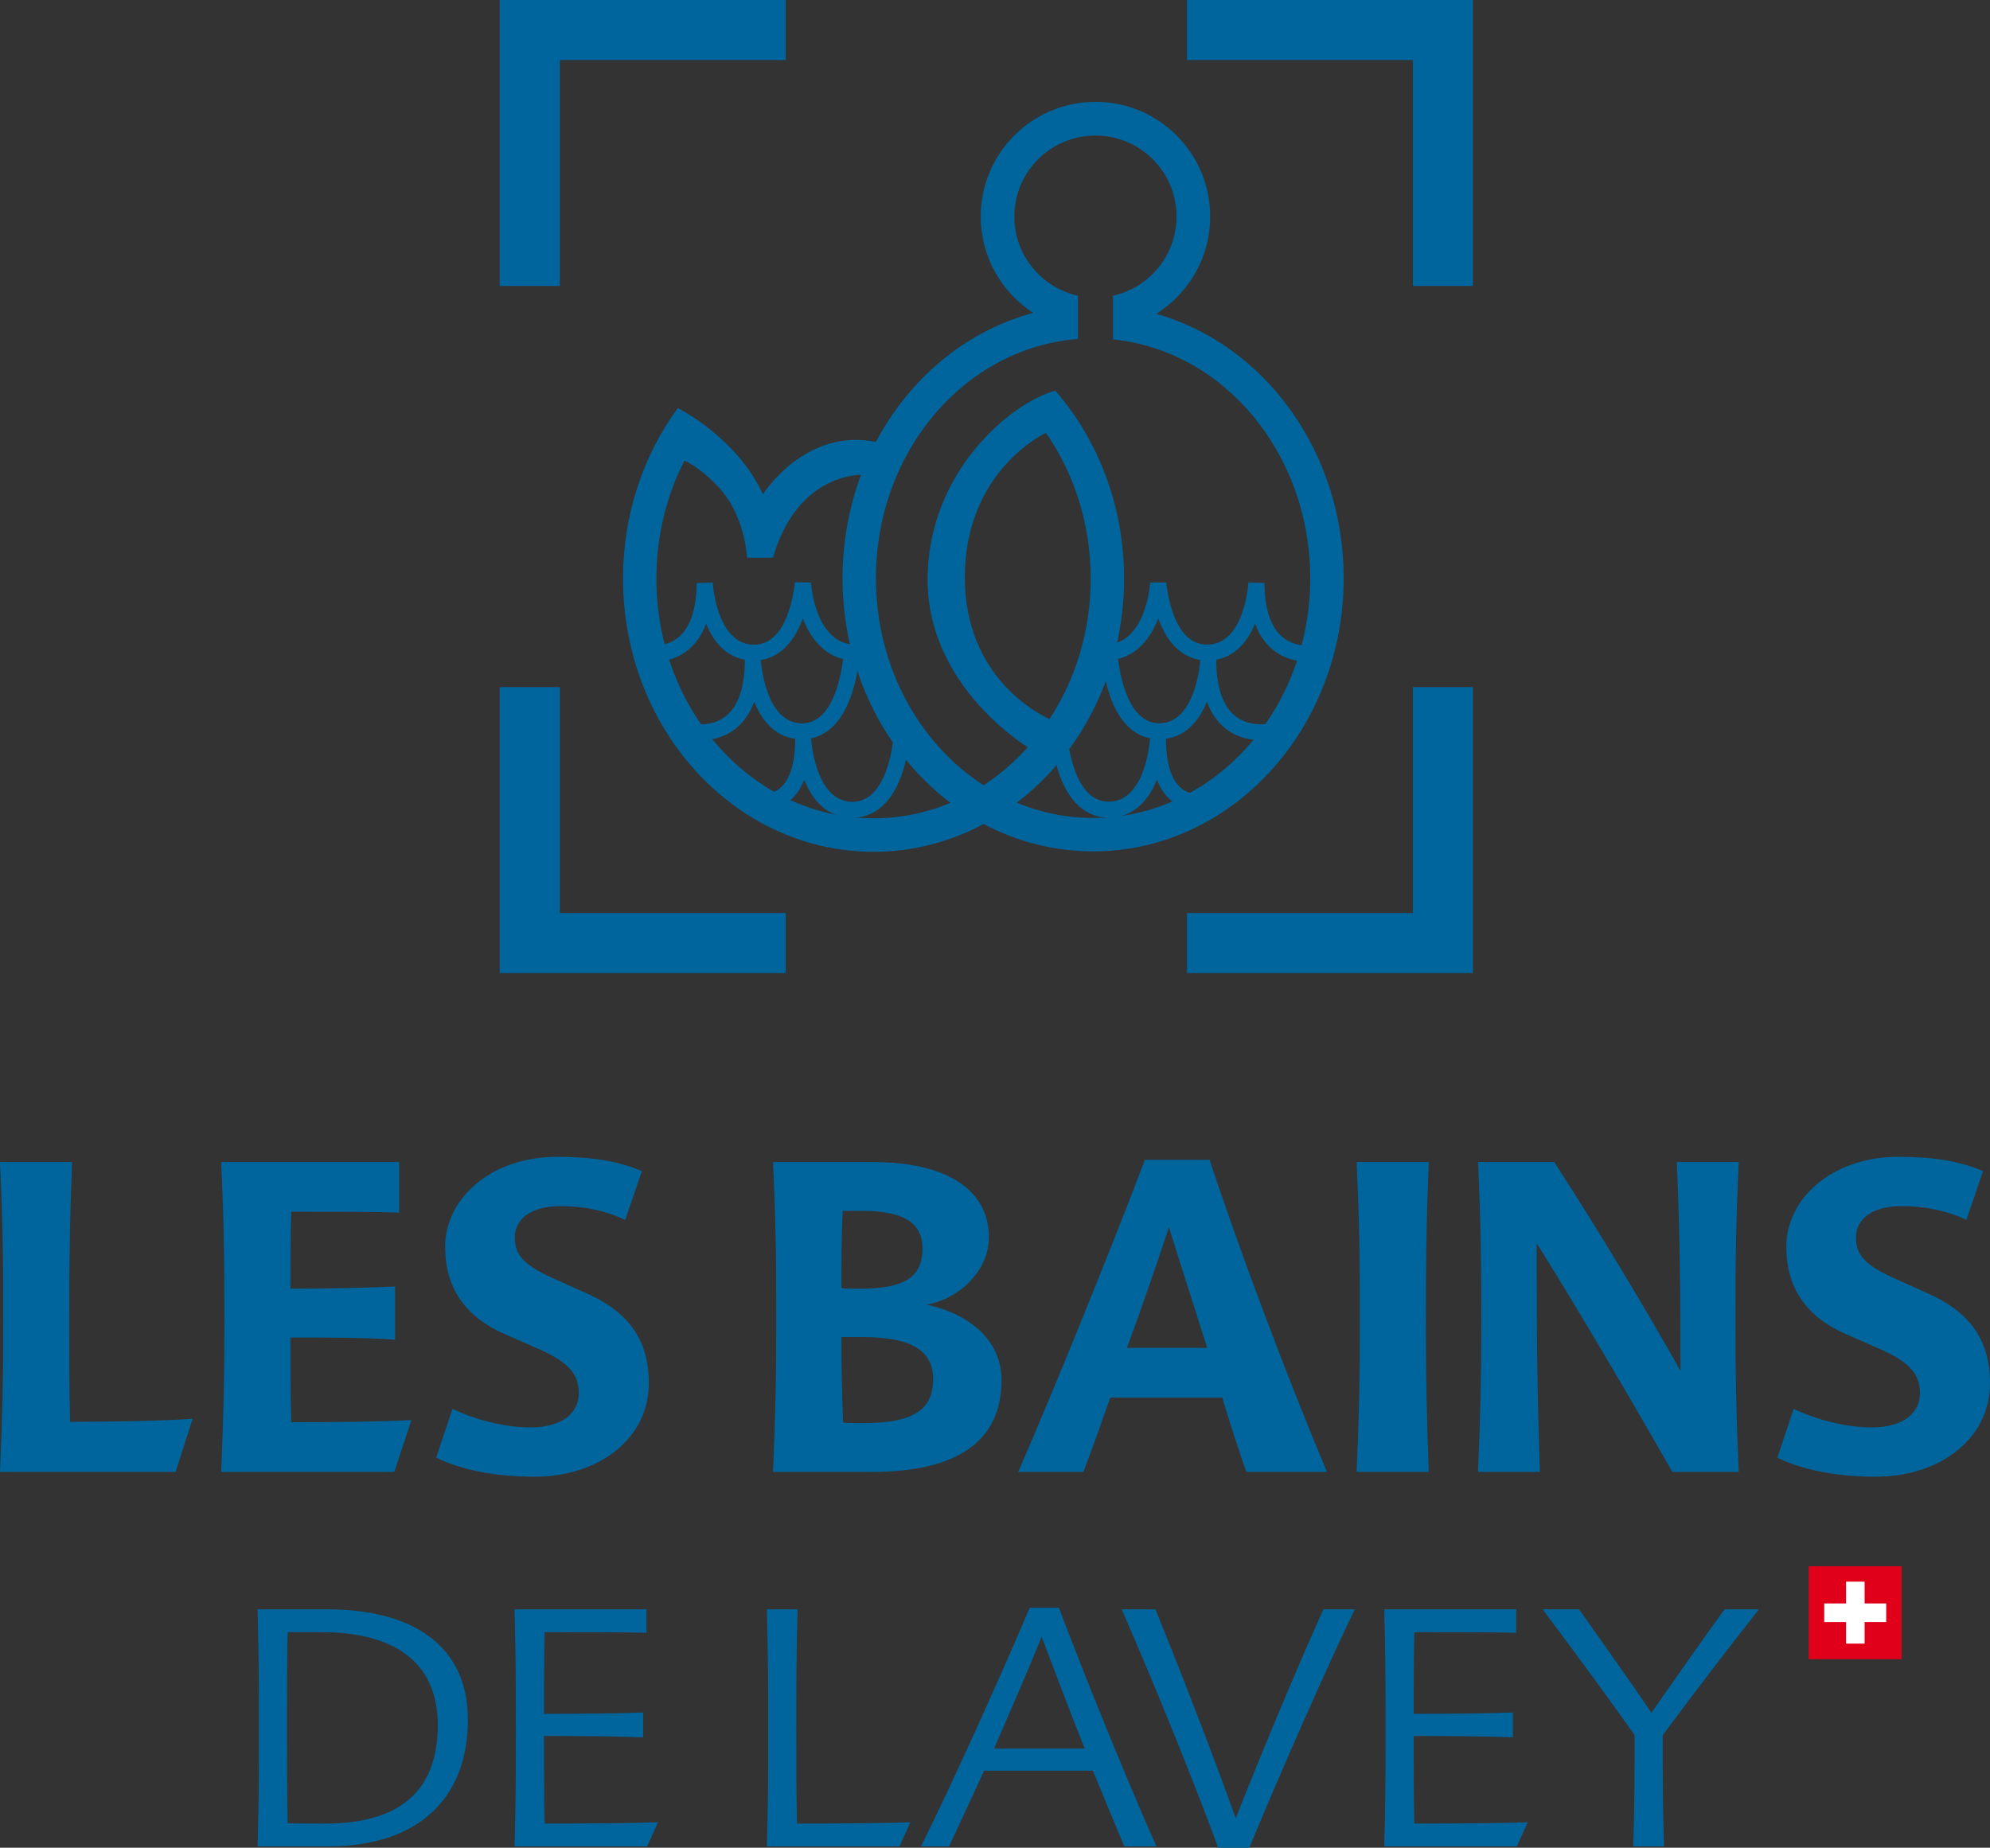 <?xml version="1.0" encoding="utf-8"?>
<!-- Generator: Adobe Illustrator 18.1.1, SVG Export Plug-In . SVG Version: 6.00 Build 0)  -->
<!DOCTYPE svg PUBLIC "-//W3C//DTD SVG 1.1//EN" "http://www.w3.org/Graphics/SVG/1.1/DTD/svg11.dtd">
<svg version="1.1" id="XMLID_2_" xmlns="http://www.w3.org/2000/svg" xmlns:xlink="http://www.w3.org/1999/xlink" x="0px" y="0px"
	 viewBox="0 0 275.666 256" enable-background="new 0 0 275.666 256" xml:space="preserve">
<rect x="0" y="0" width="275.666" height="256" fill="#333333" stroke="none"/>
<g id="lavey">
	<g>
		<g>
			<g>
				<rect x="250.553" y="217.001" fill="#E1001A" width="12.874" height="12.878"/>
				<polygon fill="#FFFFFF" points="261.286,222.155 258.297,222.155 258.297,219.139 255.723,219.139 255.723,222.155 
					252.703,222.155 252.703,224.736 255.723,224.736 255.723,227.721 258.297,227.721 258.297,224.736 
					261.286,224.736 				"/>
			</g>
		</g>
		<g>
			<path fill="#00659C" d="M9.706,196.989c5.87,0,12.64-0.118,16.985-0.419l-2.37,7.367H0
				c0.338-7.965,0.451-12.637,0.451-20.722c0-8.743-0.055-13.654-0.451-22.218h9.989
				c-0.338,8.564-0.395,13.475-0.395,22.218C9.593,188.066,9.593,192.258,9.706,196.989z"/>
			<path fill="#00659C" d="M40.342,167.883c-0.112,3.474-0.112,6.828-0.112,10.661c5.529,0,10.496-0.12,14.501-0.299
				v7.365c-4.062-0.299-9.084-0.299-14.501-0.299c0,4.252,0,7.904,0.112,11.737c5.87,0,12.245-0.06,16.647-0.299
				l-2.37,7.186H30.636c0.338-7.965,0.451-12.637,0.451-20.722c0-8.743-0.055-13.654-0.451-22.218h24.659v7.006
				C51.684,167.883,45.873,167.883,40.342,167.883z"/>
			<path fill="#00659C" d="M86.607,169.022c-2.313-1.139-5.473-1.917-8.972-1.917c-4.233,0-6.32,1.917-6.32,4.312
				c0,2.396,1.072,3.893,5.982,5.988l3.442,1.558c6.263,2.636,9.141,6.587,9.141,12.697
				c0,7.666-6.94,12.936-15.8,12.936c-5.362,0-10.101-0.9-13.657-2.636l2.258-6.768
				c3.104,1.497,7.223,2.576,10.777,2.576c4.402,0,6.715-1.976,6.715-4.731c0-2.576-1.241-4.312-6.038-6.349
				l-4.231-1.856c-5.474-2.395-8.238-6.409-8.238-12.098c0-6.708,6.376-12.457,15.518-12.457
				c4.908,0,8.464,0.599,11.737,1.976L86.607,169.022z"/>
			<path fill="#00659C" d="M107.533,183.215c0-8.743-0.055-13.654-0.451-22.218h13.769
				c9.932,0,16.138,3.592,16.138,10.48c0,4.43-3.95,8.444-8.633,9.282c6.377,1.379,10.384,5.27,10.384,10.422
				c0,8.263-5.757,12.755-18.058,12.755h-13.6C107.42,195.972,107.533,191.299,107.533,183.215z M116.731,167.765
				c-0.169,3.593-0.169,7.006-0.169,10.719c0.734,0.06,1.693,0.06,2.708,0.06c5.982,0,8.521-1.617,8.521-5.51
				c0-3.294-2.087-5.269-8.407-5.269C118.536,167.765,117.409,167.765,116.731,167.765z M119.441,185.251
				c-1.016,0-1.976,0-2.879,0c0,3.893,0.057,7.546,0.226,11.857c0.79,0.06,1.749,0.06,2.878,0.06
				c7.337,0,9.593-2.155,9.593-6.109C129.259,187.168,126.324,185.251,119.441,185.251z"/>
			<path fill="#00659C" d="M141.047,203.936c4.627-10.6,12.696-30.423,17.55-43.24h8.972
				c4.007,12.278,10.835,30.364,16.252,43.24h-11.173c-1.072-3.055-2.313-6.888-3.33-10.3h-15.518
				c-1.241,3.532-2.595,7.365-3.724,10.3H141.047z M156.113,186.749h11.118
				c-1.806-5.689-3.781-11.857-5.305-16.709C160.403,174.651,158.257,180.939,156.113,186.749z"/>
			<path fill="#00659C" d="M197.918,203.936h-9.989c0.338-7.965,0.451-12.637,0.451-20.722
				c0-8.743-0.055-13.654-0.451-22.218h9.989c-0.34,8.564-0.395,13.475-0.395,22.218
				C197.523,191.299,197.635,195.972,197.918,203.936z"/>
			<path fill="#00659C" d="M232.279,160.997h8.578c-0.395,8.564-0.452,13.475-0.452,22.218
				c0,8.085,0.114,12.757,0.452,20.722h-9.198c-6.094-10.72-13.657-23.536-18.791-31.681
				c0,12.397,0.057,20.363,0.451,31.681h-8.576c0.338-7.965,0.451-12.637,0.451-20.722
				c0-8.743-0.055-13.654-0.451-22.218h10.553c6.206,9.522,13.26,21.38,17.493,28.925
				C232.788,179.442,232.731,171.477,232.279,160.997z"/>
			<path fill="#00659C" d="M272.392,169.022c-2.313-1.139-5.473-1.917-8.972-1.917c-4.231,0-6.32,1.917-6.32,4.312
				c0,2.396,1.072,3.893,5.982,5.988l3.442,1.558c6.263,2.636,9.141,6.587,9.141,12.697
				c0,7.666-6.94,12.936-15.8,12.936c-5.362,0-10.101-0.9-13.657-2.636l2.258-6.768
				c3.104,1.497,7.223,2.576,10.777,2.576c4.402,0,6.716-1.976,6.716-4.731c0-2.576-1.242-4.312-6.039-6.349
				l-4.231-1.856c-5.474-2.395-8.24-6.409-8.24-12.098c0-6.708,6.377-12.457,15.52-12.457
				c4.908,0,8.464,0.599,11.737,1.976L272.392,169.022z"/>
		</g>
		<g>
			<path fill="#00659C" d="M35.68,255.816c0.183-6.092,0.183-9.664,0.183-15.848c0-6.689,0-10.444-0.183-16.995h9.666
				c11.818,0,19.468,5.04,19.468,15.254c0,10.948-6.872,17.589-19.376,17.589H35.68z M39.758,239.051
				c0,4.764,0,9.391,0.092,13.559c0.732,0.046,3.526,0.046,5.221,0.046c10.215,0,15.573-4.443,15.573-13.651
				c0-8.657-5.955-12.871-16.17-12.871c-1.603,0-3.389,0-4.625,0C39.758,229.432,39.758,234.013,39.758,239.051z"/>
			<path fill="#00659C" d="M75.447,226.134c-0.092,3.849-0.092,7.329-0.092,11.315c4.671,0,10.58-0.046,13.741-0.184
				v3.435c-3.207-0.138-9.162-0.184-13.741-0.184c0,4.489,0,8.155,0.092,12.139c4.9,0,12.229-0.046,15.711-0.184
				l-1.512,3.344H71.277c0.183-6.092,0.183-9.664,0.183-15.848c0-6.689,0-10.444-0.183-16.995h18.277v3.253
				C86.76,226.134,80.53,226.134,75.447,226.134z"/>
			<path fill="#00659C" d="M110.399,252.656c4.946,0,12.321-0.046,15.711-0.184l-1.512,3.344h-18.369
				c0.184-6.092,0.184-9.664,0.184-15.848c0-6.689,0-10.444-0.184-16.995h4.26c-0.182,6.551-0.182,10.307-0.182,16.995
				C110.308,244.96,110.308,248.258,110.399,252.656z"/>
			<path fill="#00659C" d="M127.579,255.816c4.03-8.061,10.809-23.04,15.069-33.071h4.032
				c3.572,9.435,8.795,22.398,13.511,33.071h-4.442c-1.421-3.344-2.887-6.962-4.353-10.49h-15.069
				c-1.695,3.665-3.344,7.283-4.856,10.49H127.579z M137.702,242.257h12.55c-2.198-5.496-4.214-10.947-5.955-15.482
				C142.512,231.219,140.083,236.761,137.702,242.257z"/>
			<path fill="#00659C" d="M171.183,251.924c3.253-8.292,8.245-20.293,12.139-28.951h4.351
				c-3.94,8.155-10.49,23.042-14.612,33.027h-4.306c-3.482-9.437-8.749-22.446-13.375-33.027h4.672
				C163.854,232.272,168.16,243.494,171.183,251.924z"/>
			<path fill="#00659C" d="M195.924,226.134c-0.092,3.849-0.092,7.329-0.092,11.315c4.671,0,10.58-0.046,13.741-0.184
				v3.435c-3.207-0.138-9.162-0.184-13.741-0.184c0,4.489,0,8.155,0.092,12.139c4.9,0,12.229-0.046,15.711-0.184
				l-1.512,3.344h-18.369c0.183-6.092,0.183-9.664,0.183-15.848c0-6.689,0-10.444-0.183-16.995h18.277v3.253
				C207.238,226.134,201.008,226.134,195.924,226.134z"/>
			<path fill="#00659C" d="M218.737,222.973c2.337,3.299,7.329,10.307,10.031,14.339
				c2.75-3.986,7.558-10.811,10.123-14.339h4.764c-3.939,4.994-9.206,11.864-13.33,17.452
				c0,4.581,0,10.17,0.184,15.392h-4.26c0.183-5.267,0.183-10.765,0.183-15.436
				c-3.619-5.131-8.657-11.956-12.733-17.408H218.737z"/>
		</g>
	</g>
	<g>
		<g>
			<polygon fill="#00659C" points="108.847,0 69.221,0 69.221,39.619 77.551,39.619 77.551,8.317 108.847,8.317 			"/>
			<polygon fill="#00659C" points="69.221,95.196 69.221,134.809 108.847,134.809 108.847,126.498 77.551,126.498 
				77.551,95.196 			"/>
			<polygon fill="#00659C" points="164.43,134.809 204.042,134.809 204.042,95.196 195.725,95.196 195.725,126.498 
				164.43,126.498 			"/>
			<polygon fill="#00659C" points="204.042,39.619 204.042,0 164.43,0 164.43,8.317 195.725,8.317 195.725,39.619 			
				"/>
		</g>
	</g>
	<g>
		<g>
			<g>
				<path fill="#00659C" d="M160.173,43.477c4.484-2.808,7.47-7.786,7.47-13.472c0-8.779-7.116-15.894-15.894-15.894
					c-8.773,0-15.894,7.115-15.894,15.894c0,5.591,2.897,10.518,7.274,13.345
					c-9.304,2.492-17.134,9.063-21.789,17.867c-0.006,0-0.025,0-0.025,0s0.019,0,0.025,0
					c-0.006,0.025-0.025,0.038-0.032,0.064l-0.025-0.064c-9.822-1.948-15.591,7.261-15.591,7.261
					c-3.675-7.925-11.796-11.935-11.796-11.935c-4.75,6.477-7.59,14.68-7.59,23.617
					c0,20.891,15.534,37.855,34.699,37.855c5.477,0,10.651-1.385,15.255-3.852c4.592,2.435,9.728,3.795,15.161,3.795
					c19.165,0,34.711-16.951,34.711-37.848C186.131,62.503,175.1,47.709,160.173,43.477z M121.003,113.374
					c-16.616,0-30.075-14.863-30.075-33.212c0-5.933,1.411-11.511,3.884-16.337c0,0,1.84,0.664,4.56,3.485
					c3.921,4.061,4.098,9.968,4.098,9.968h3.605c3.143-10.955,10.999-11.467,12.201-11.492
					c-1.651,4.421-2.562,9.26-2.562,14.326c0,12.896,5.914,24.282,14.952,31.119
					C128.346,112.621,124.76,113.374,121.003,113.374z M151.419,113.329c-3.713,0-7.286-0.753-10.569-2.112
					c8.988-6.844,14.863-18.197,14.863-31.055c0-10.082-3.618-19.253-9.525-26.04
					c-6.148,1.676-17.691,11.284-17.691,26.179c0,14.902,13.826,23.181,13.826,23.181l0.013,0.101
					c-1.809,2.005-3.858,3.763-6.085,5.218c-8.924-5.769-14.914-16.457-14.914-28.69
					c0-17.571,12.346-31.953,27.987-33.142v-1.258v-3.378v-1.36c-5.047-1.113-8.811-5.598-8.811-10.967
					c0-6.205,5.029-11.227,11.233-11.227c6.205,0,11.233,5.022,11.233,11.227c0,5.37-3.769,9.854-8.804,10.967v1.404
					v3.333v1.315c15.319,1.531,27.323,15.762,27.323,33.085C181.501,98.46,168.029,113.329,151.419,113.329z
					 M133.653,80.01c0-14.895,11.239-20.037,11.239-20.037c3.883,5.598,6.199,12.593,6.199,20.189
					c0,7.268-2.119,13.978-5.705,19.462C144.032,99.01,133.653,93.931,133.653,80.01z"/>
				<path fill="#00659C" d="M121.281,61.218c0.013,0,0.019,0,0.032,0C121.294,61.218,121.281,61.218,121.281,61.218z"/>
			</g>
			<g>
				<g>
					<path fill="#00659C" d="M104.438,89.32c-5.104,0-5.686-8.254-5.712-8.602l-2.22,0.063
						c-0.025,3.707-0.924,6.274-2.656,7.622c-2.03,1.581-4.655,0.955-4.68,0.949l-0.544,2.138
						c0.152,0.038,3.662,0.904,6.553-1.328c1.17-0.898,2.037-2.157,2.631-3.744
						c1.069,2.599,3.03,5.104,6.629,5.104c3.068,0,5.427-2.144,6.774-5.838c1.177,3.049,3.422,5.838,7.356,5.838
						v-2.201c-5.598,0-6.211-8.267-6.236-8.615l-2.22-0.044C109.903,82.692,108.859,89.32,104.438,89.32z"/>
				</g>
				<g>
					<path fill="#00659C" d="M111.098,100.218c-5.186,0-5.712-8.791-5.718-8.886l-2.201,0.057
						c0,3.814-0.891,6.451-2.65,7.843c-2.043,1.619-4.687,1.025-4.712,1.018l-0.518,2.144
						c0.152,0.031,3.675,0.86,6.572-1.411c1.157-0.911,2.024-2.175,2.612-3.757
						c1.075,2.644,3.036,5.199,6.616,5.199c4.193,0,7.071-3.991,7.887-10.942l-2.188-0.253
						C116.474,93.931,115.285,100.218,111.098,100.218z"/>
				</g>
				<g>
					<path fill="#00659C" d="M110.156,102.349c0,3.574-0.828,6.021-2.39,7.065c-1.929,1.297-4.554,0.234-4.579,0.222
						l-0.854,2.037c0.152,0.063,3.719,1.531,6.641-0.411c1.075-0.715,1.866-1.822,2.429-3.22
						c1.075,2.656,3.042,5.25,6.673,5.25c4.187,0,7.058-3.871,7.874-10.62l-2.188-0.266
						c-0.316,2.612-1.505,8.684-5.686,8.684c-5.193,0-5.712-8.709-5.718-8.798L110.156,102.349z"/>
				</g>
			</g>
			<g>
				<g>
					<path fill="#00659C" d="M159.332,80.7c-0.025,0.354-0.626,8.608-6.236,8.608v2.201
						c3.928,0,6.173-2.783,7.356-5.819c1.347,3.719,3.681,5.819,6.768,5.819c3.599,0,5.56-2.505,6.635-5.098
						c0.588,1.581,1.461,2.833,2.625,3.732c2.897,2.232,6.413,1.372,6.565,1.335l-0.544-2.138
						c-0.025,0.006-2.656,0.626-4.693-0.955c-1.733-1.347-2.625-3.909-2.656-7.621l-2.214-0.063
						c-0.019,0.354-0.601,8.608-5.718,8.608c-4.231,0-5.376-6.021-5.673-8.608H159.332z"/>
				</g>
				<g>
					<path fill="#00659C" d="M152.685,91.508c0.854,7.027,3.649,10.904,7.887,10.904c3.58,0,5.534-2.555,6.616-5.199
						c0.582,1.581,1.448,2.84,2.606,3.751c2.89,2.27,6.42,1.448,6.572,1.417l-0.519-2.144
						c-0.025,0.006-2.669,0.601-4.712-1.018c-1.758-1.398-2.65-4.035-2.65-7.837l-2.201-0.057
						c-0.006,0.088-0.525,8.88-5.712,8.88c-4.162,0-5.37-6.268-5.699-8.962L152.685,91.508z"/>
				</g>
				<g>
					<path fill="#00659C" d="M153.583,111.072c-4.168,0-5.363-6.066-5.68-8.672l-2.188,0.266
						c0.829,6.742,3.694,10.613,7.868,10.613c3.631,0,5.604-2.593,6.673-5.25c0.569,1.404,1.36,2.505,2.435,3.219
						c2.922,1.942,6.483,0.474,6.635,0.411l-0.848-2.03c-0.032,0.006-2.656,1.069-4.579-0.221
						c-1.562-1.044-2.384-3.485-2.384-7.065l-2.207-0.057C159.307,102.375,158.782,111.072,153.583,111.072z"/>
				</g>
			</g>
		</g>
	</g>
</g>
</svg>

